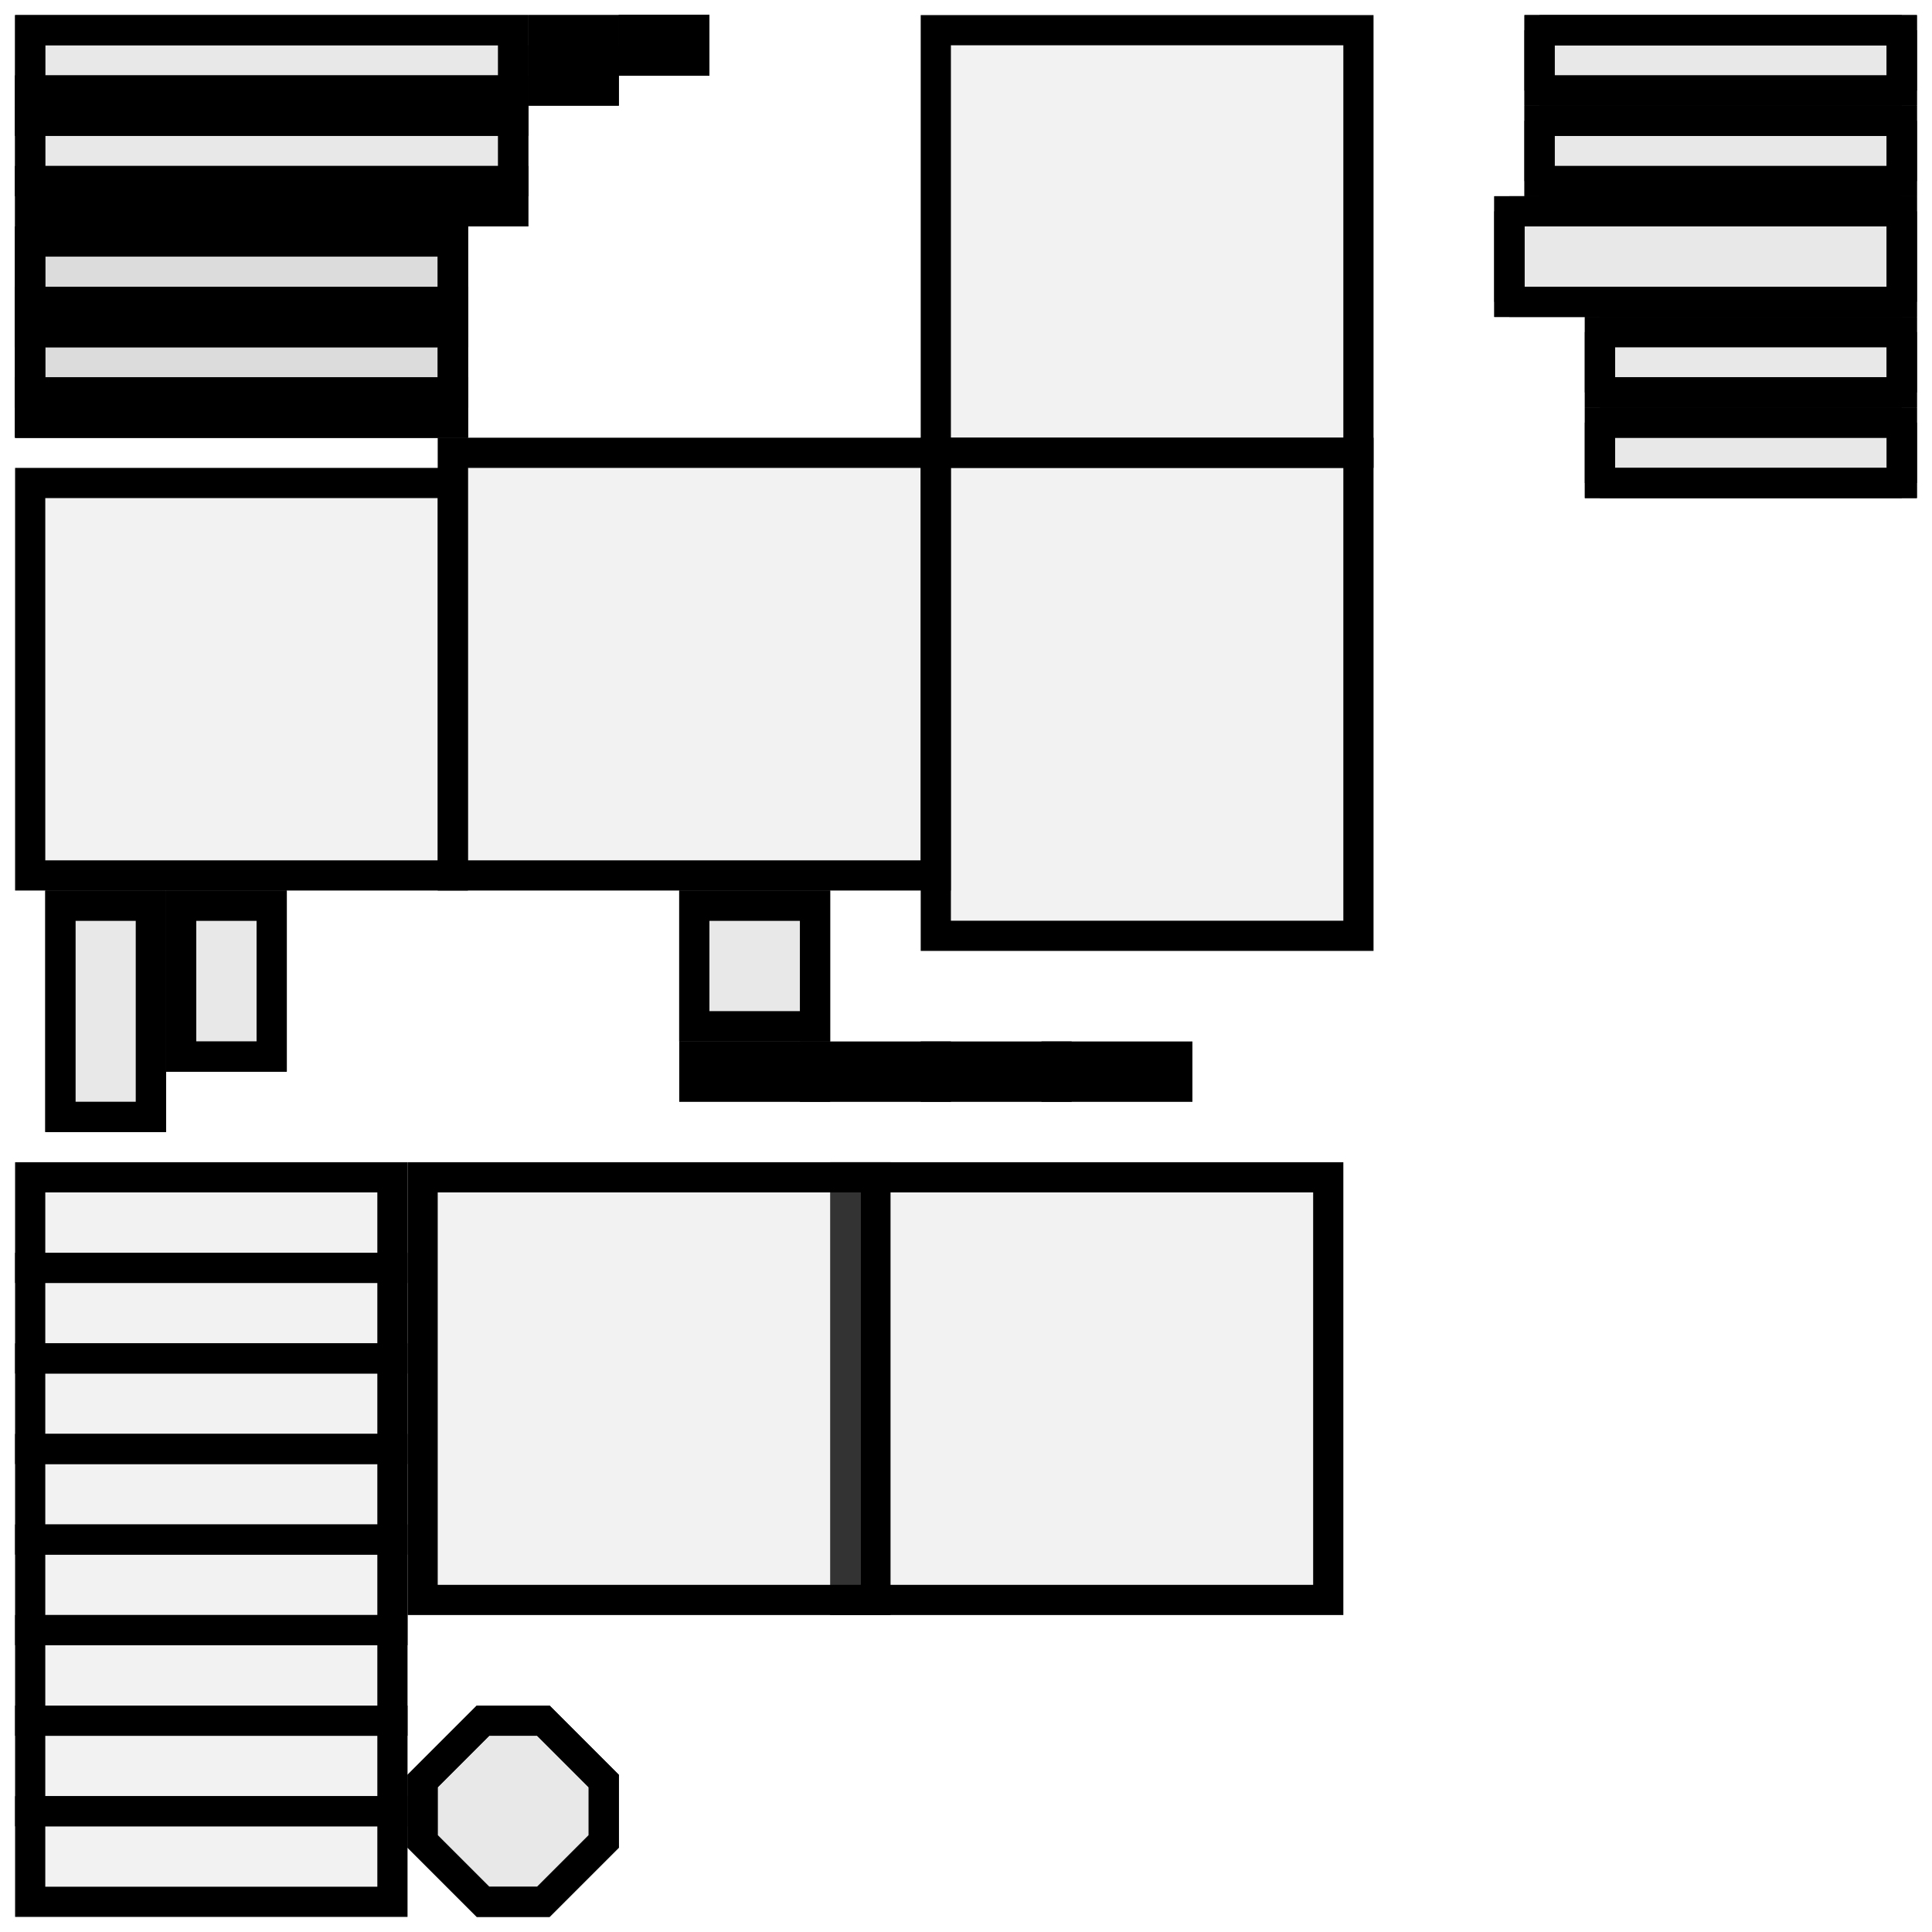 <?xml version="1.0" standalone="no"?>
<!DOCTYPE svg PUBLIC "-//W3C//DTD SVG 1.1//EN" 
  "http://www.w3.org/Graphics/SVG/1.1/DTD/svg11.dtd">
<svg width="64" height="64" viewBox="0 0 64 64"
     xmlns="http://www.w3.org/2000/svg" version="1.1">
<desc>rail.blend, (Blender 3.0.0)</desc>
<polygon stroke="black" stroke-width="1" fill="rgb(204, 204, 204)" fill-opacity="0.25" points="23.000,2.000 23.000,1.000 21.000,1.000 21.000,2.000 " />
<polygon stroke="black" stroke-width="1" fill="rgb(204, 204, 204)" fill-opacity="0.25" points="1.000,13.000 1.000,14.000 15.000,14.000 15.000,13.000 " />
<polygon stroke="black" stroke-width="1" fill="rgb(204, 204, 204)" fill-opacity="0.25" points="21.000,1.000 21.000,2.000 23.000,2.000 23.000,1.000 " />
<polygon stroke="black" stroke-width="1" fill="rgb(204, 204, 204)" fill-opacity="0.25" points="15.000,11.000 15.000,10.000 1.000,10.000 1.000,11.000 " />
<polygon stroke="black" stroke-width="1" fill="rgb(204, 204, 204)" fill-opacity="0.25" points="1.000,13.000 15.000,13.000 15.000,11.000 1.000,11.000 " />
<polygon stroke="black" stroke-width="1" fill="rgb(204, 204, 204)" fill-opacity="0.25" points="15.000,8.000 1.000,8.000 1.000,10.000 15.000,10.000 " />
<polygon stroke="black" stroke-width="1" fill="rgb(204, 204, 204)" fill-opacity="0.25" points="23.000,2.000 23.000,1.000 21.000,1.000 21.000,2.000 " />
<polygon stroke="black" stroke-width="1" fill="rgb(204, 204, 204)" fill-opacity="0.25" points="1.000,13.000 1.000,14.000 15.000,14.000 15.000,13.000 " />
<polygon stroke="black" stroke-width="1" fill="rgb(204, 204, 204)" fill-opacity="0.25" points="21.000,1.000 21.000,2.000 23.000,2.000 23.000,1.000 " />
<polygon stroke="black" stroke-width="1" fill="rgb(204, 204, 204)" fill-opacity="0.25" points="15.000,11.000 15.000,10.000 1.000,10.000 1.000,11.000 " />
<polygon stroke="black" stroke-width="1" fill="rgb(204, 204, 204)" fill-opacity="0.25" points="1.000,13.000 15.000,13.000 15.000,11.000 1.000,11.000 " />
<polygon stroke="black" stroke-width="1" fill="rgb(204, 204, 204)" fill-opacity="0.25" points="15.000,8.000 1.000,8.000 1.000,10.000 15.000,10.000 " />
<polygon stroke="black" stroke-width="1" fill="rgb(204, 204, 204)" fill-opacity="0.25" points="23.000,2.000 23.000,1.000 21.000,1.000 21.000,2.000 " />
<polygon stroke="black" stroke-width="1" fill="rgb(204, 204, 204)" fill-opacity="0.25" points="1.000,13.000 1.000,14.000 15.000,14.000 15.000,13.000 " />
<polygon stroke="black" stroke-width="1" fill="rgb(204, 204, 204)" fill-opacity="0.25" points="21.000,1.000 21.000,2.000 23.000,2.000 23.000,1.000 " />
<polygon stroke="black" stroke-width="1" fill="rgb(204, 204, 204)" fill-opacity="0.25" points="15.000,11.000 15.000,10.000 1.000,10.000 1.000,11.000 " />
<polygon stroke="black" stroke-width="1" fill="rgb(204, 204, 204)" fill-opacity="0.25" points="1.000,13.000 15.000,13.000 15.000,11.000 1.000,11.000 " />
<polygon stroke="black" stroke-width="1" fill="rgb(204, 204, 204)" fill-opacity="0.25" points="15.000,8.000 1.000,8.000 1.000,10.000 15.000,10.000 " />
<polygon stroke="black" stroke-width="1" fill="rgb(204, 204, 204)" fill-opacity="0.25" points="23.000,2.000 23.000,1.000 21.000,1.000 21.000,2.000 " />
<polygon stroke="black" stroke-width="1" fill="rgb(204, 204, 204)" fill-opacity="0.25" points="1.000,13.000 1.000,14.000 15.000,14.000 15.000,13.000 " />
<polygon stroke="black" stroke-width="1" fill="rgb(204, 204, 204)" fill-opacity="0.25" points="21.000,1.000 21.000,2.000 23.000,2.000 23.000,1.000 " />
<polygon stroke="black" stroke-width="1" fill="rgb(204, 204, 204)" fill-opacity="0.25" points="15.000,11.000 15.000,10.000 1.000,10.000 1.000,11.000 " />
<polygon stroke="black" stroke-width="1" fill="rgb(204, 204, 204)" fill-opacity="0.25" points="1.000,13.000 15.000,13.000 15.000,11.000 1.000,11.000 " />
<polygon stroke="black" stroke-width="1" fill="rgb(204, 204, 204)" fill-opacity="0.25" points="15.000,8.000 1.000,8.000 1.000,10.000 15.000,10.000 " />
<polygon stroke="black" stroke-width="1" fill="rgb(204, 204, 204)" fill-opacity="0.25" points="17.000,4.000 17.000,3.000 1.000,3.000 1.000,4.000 " />
<polygon stroke="black" stroke-width="1" fill="rgb(204, 204, 204)" fill-opacity="0.25" points="18.000,1.000 18.000,2.000 20.000,2.000 20.000,1.000 " />
<polygon stroke="black" stroke-width="1" fill="rgb(204, 204, 204)" fill-opacity="0.25" points="1.000,6.000 1.000,7.000 17.000,7.000 17.000,6.000 " />
<polygon stroke="black" stroke-width="1" fill="rgb(204, 204, 204)" fill-opacity="0.25" points="18.000,2.000 18.000,3.000 20.000,3.000 20.000,2.000 " />
<polygon stroke="black" stroke-width="1" fill="rgb(204, 204, 204)" fill-opacity="0.25" points="1.000,4.000 1.000,6.000 17.000,6.000 17.000,4.000 " />
<polygon stroke="black" stroke-width="1" fill="rgb(204, 204, 204)" fill-opacity="0.25" points="1.000,1.000 1.000,3.000 17.000,3.000 17.000,1.000 " />
<polygon stroke="black" stroke-width="1" fill="rgb(204, 204, 204)" fill-opacity="0.25" points="17.000,4.000 17.000,3.000 1.000,3.000 1.000,4.000 " />
<polygon stroke="black" stroke-width="1" fill="rgb(204, 204, 204)" fill-opacity="0.25" points="18.000,1.000 18.000,2.000 20.000,2.000 20.000,1.000 " />
<polygon stroke="black" stroke-width="1" fill="rgb(204, 204, 204)" fill-opacity="0.25" points="1.000,6.000 1.000,7.000 17.000,7.000 17.000,6.000 " />
<polygon stroke="black" stroke-width="1" fill="rgb(204, 204, 204)" fill-opacity="0.25" points="18.000,2.000 18.000,3.000 20.000,3.000 20.000,2.000 " />
<polygon stroke="black" stroke-width="1" fill="rgb(204, 204, 204)" fill-opacity="0.25" points="1.000,4.000 1.000,6.000 17.000,6.000 17.000,4.000 " />
<polygon stroke="black" stroke-width="1" fill="rgb(204, 204, 204)" fill-opacity="0.25" points="1.000,1.000 1.000,3.000 17.000,3.000 17.000,1.000 " />
<polygon stroke="black" stroke-width="1" fill="rgb(204, 204, 204)" fill-opacity="0.25" points="13.000,57.000 1.000,57.000 1.000,60.000 13.000,60.000 " />
<polygon stroke="black" stroke-width="1" fill="rgb(204, 204, 204)" fill-opacity="0.25" points="13.000,60.000 1.000,60.000 1.000,63.000 13.000,63.000 " />
<polygon stroke="black" stroke-width="1" fill="rgb(204, 204, 204)" fill-opacity="0.25" points="13.000,39.000 1.000,39.000 1.000,42.000 13.000,42.000 " />
<polygon stroke="black" stroke-width="1" fill="rgb(204, 204, 204)" fill-opacity="0.25" points="13.000,42.000 1.000,42.000 1.000,45.000 13.000,45.000 " />
<polygon stroke="black" stroke-width="1" fill="rgb(204, 204, 204)" fill-opacity="0.25" points="13.000,45.000 1.000,45.000 1.000,48.000 13.000,48.000 " />
<polygon stroke="black" stroke-width="1" fill="rgb(204, 204, 204)" fill-opacity="0.25" points="13.000,48.000 1.000,48.000 1.000,51.000 13.000,51.000 " />
<polygon stroke="black" stroke-width="1" fill="rgb(204, 204, 204)" fill-opacity="0.25" points="18.000,63.000 20.000,61.000 20.000,59.000 18.000,57.000 16.000,57.000 14.000,59.000 14.000,61.000 16.000,63.000 " />
<polygon stroke="black" stroke-width="1" fill="rgb(204, 204, 204)" fill-opacity="0.25" points="13.000,51.000 1.000,51.000 1.000,54.000 13.000,54.000 " />
<polygon stroke="black" stroke-width="1" fill="rgb(204, 204, 204)" fill-opacity="0.25" points="13.000,54.000 1.000,54.000 1.000,57.000 13.000,57.000 " />
<polygon stroke="black" stroke-width="1" fill="rgb(204, 204, 204)" fill-opacity="0.25" points="18.000,63.000 20.000,61.000 20.000,59.000 18.000,57.000 16.000,57.000 14.000,59.000 14.000,61.000 16.000,63.000 " />
<polygon stroke="black" stroke-width="1" fill="rgb(204, 204, 204)" fill-opacity="0.25" points="31.000,36.000 35.000,36.000 35.000,35.000 31.000,35.000 " />
<polygon stroke="black" stroke-width="1" fill="rgb(204, 204, 204)" fill-opacity="0.25" points="23.000,34.000 27.000,34.000 27.000,30.000 23.000,30.000 " />
<polygon stroke="black" stroke-width="1" fill="rgb(204, 204, 204)" fill-opacity="0.25" points="27.000,35.000 23.000,35.000 23.000,36.000 27.000,36.000 " />
<polygon stroke="black" stroke-width="1" fill="rgb(204, 204, 204)" fill-opacity="0.25" points="27.000,30.000 23.000,30.000 23.000,34.000 27.000,34.000 " />
<polygon stroke="black" stroke-width="1" fill="rgb(204, 204, 204)" fill-opacity="0.25" points="31.000,35.000 27.000,35.000 27.000,36.000 31.000,36.000 " />
<polygon stroke="black" stroke-width="1" fill="rgb(204, 204, 204)" fill-opacity="0.25" points="39.000,35.000 35.000,35.000 35.000,36.000 39.000,36.000 " />
<polygon stroke="black" stroke-width="1" fill="rgb(204, 204, 204)" fill-opacity="0.25" points="28.000,39.000 28.000,53.000 44.000,53.000 44.000,39.000 " />
<polygon stroke="black" stroke-width="1" fill="rgb(204, 204, 204)" fill-opacity="0.25" points="31.000,1.000 31.000,15.000 45.000,15.000 45.000,1.000 " />
<polygon stroke="black" stroke-width="1" fill="rgb(204, 204, 204)" fill-opacity="0.25" points="15.000,15.000 15.000,29.000 31.000,29.000 31.000,15.000 " />
<polygon stroke="black" stroke-width="1" fill="rgb(204, 204, 204)" fill-opacity="0.25" points="1.000,29.000 15.000,29.000 15.000,16.000 1.000,16.000 " />
<polygon stroke="black" stroke-width="1" fill="rgb(204, 204, 204)" fill-opacity="0.25" points="29.000,53.000 29.000,39.000 14.000,39.000 14.000,53.000 " />
<polygon stroke="black" stroke-width="1" fill="rgb(204, 204, 204)" fill-opacity="0.25" points="31.000,31.000 45.000,31.000 45.000,15.000 31.000,15.000 " />
<polygon stroke="black" stroke-width="1" fill="rgb(204, 204, 204)" fill-opacity="0.25" points="21.000,7.000 21.000,7.000 21.000,7.000 21.000,7.000 " />
<polygon stroke="black" stroke-width="1" fill="rgb(204, 204, 204)" fill-opacity="0.25" points="21.000,7.000 21.000,7.000 21.000,7.000 21.000,7.000 " />
<polygon stroke="black" stroke-width="1" fill="rgb(204, 204, 204)" fill-opacity="0.25" points="21.000,7.000 21.000,7.000 21.000,7.000 21.000,7.000 " />
<polygon stroke="black" stroke-width="1" fill="rgb(204, 204, 204)" fill-opacity="0.25" points="21.000,7.000 21.000,7.000 21.000,7.000 21.000,7.000 " />
<polygon stroke="black" stroke-width="1" fill="rgb(204, 204, 204)" fill-opacity="0.25" points="21.000,7.000 21.000,7.000 21.000,7.000 21.000,7.000 " />
<polygon stroke="black" stroke-width="1" fill="rgb(204, 204, 204)" fill-opacity="0.25" points="21.000,7.000 21.000,7.000 21.000,7.000 21.000,7.000 " />
<polygon stroke="black" stroke-width="1" fill="rgb(204, 204, 204)" fill-opacity="0.25" points="7.000,31.000 7.000,31.000 7.000,31.000 7.000,31.000 " />
<polygon stroke="black" stroke-width="1" fill="rgb(204, 204, 204)" fill-opacity="0.25" points="7.000,31.000 7.000,31.000 7.000,31.000 7.000,31.000 " />
<polygon stroke="black" stroke-width="1" fill="rgb(204, 204, 204)" fill-opacity="0.25" points="7.000,31.000 7.000,31.000 7.000,31.000 7.000,31.000 " />
<polygon stroke="black" stroke-width="1" fill="rgb(204, 204, 204)" fill-opacity="0.25" points="7.000,31.000 7.000,31.000 7.000,31.000 7.000,31.000 " />
<polygon stroke="black" stroke-width="1" fill="rgb(204, 204, 204)" fill-opacity="0.25" points="2.000,30.000 5.000,30.000 5.000,37.000 2.000,37.000 " />
<polygon stroke="black" stroke-width="1" fill="rgb(204, 204, 204)" fill-opacity="0.25" points="5.000,30.000 2.000,30.000 2.000,37.000 5.000,37.000 " />
<polygon stroke="black" stroke-width="1" fill="rgb(204, 204, 204)" fill-opacity="0.25" points="7.000,31.000 7.000,31.000 7.000,31.000 7.000,31.000 " />
<polygon stroke="black" stroke-width="1" fill="rgb(204, 204, 204)" fill-opacity="0.25" points="7.000,31.000 7.000,31.000 7.000,31.000 7.000,31.000 " />
<polygon stroke="black" stroke-width="1" fill="rgb(204, 204, 204)" fill-opacity="0.25" points="7.000,31.000 7.000,31.000 7.000,31.000 7.000,31.000 " />
<polygon stroke="black" stroke-width="1" fill="rgb(204, 204, 204)" fill-opacity="0.25" points="7.000,31.000 7.000,31.000 7.000,31.000 7.000,31.000 " />
<polygon stroke="black" stroke-width="1" fill="rgb(204, 204, 204)" fill-opacity="0.25" points="6.000,30.000 9.000,30.000 9.000,35.000 6.000,35.000 " />
<polygon stroke="black" stroke-width="1" fill="rgb(204, 204, 204)" fill-opacity="0.25" points="9.000,30.000 6.000,30.000 6.000,35.000 9.000,35.000 " />
<polygon stroke="black" stroke-width="1" fill="rgb(204, 204, 204)" fill-opacity="0.25" points="50.000,10.000 63.000,10.000 63.000,7.000 50.000,7.000 " />
<polygon stroke="black" stroke-width="1" fill="rgb(204, 204, 204)" fill-opacity="0.25" points="50.000,7.000 63.000,7.000 63.000,7.000 50.000,7.000 " />
<polygon stroke="black" stroke-width="1" fill="rgb(204, 204, 204)" fill-opacity="0.25" points="50.000,7.000 63.000,7.000 63.000,10.000 50.000,10.000 " />
<polygon stroke="black" stroke-width="1" fill="rgb(204, 204, 204)" fill-opacity="0.25" points="50.000,10.000 63.000,10.000 63.000,10.000 50.000,10.000 " />
<polygon stroke="black" stroke-width="1" fill="rgb(204, 204, 204)" fill-opacity="0.25" points="50.000,7.000 50.000,7.000 50.000,10.000 50.000,10.000 " />
<polygon stroke="black" stroke-width="1" fill="rgb(204, 204, 204)" fill-opacity="0.25" points="63.000,7.000 63.000,7.000 63.000,10.000 63.000,10.000 " />
<polygon stroke="black" stroke-width="1" fill="rgb(204, 204, 204)" fill-opacity="0.25" points="63.000,14.000 63.000,14.000 63.000,16.000 63.000,16.000 " />
<polygon stroke="black" stroke-width="1" fill="rgb(204, 204, 204)" fill-opacity="0.25" points="53.000,14.000 53.000,14.000 53.000,16.000 53.000,16.000 " />
<polygon stroke="black" stroke-width="1" fill="rgb(204, 204, 204)" fill-opacity="0.25" points="53.000,16.000 63.000,16.000 63.000,16.000 53.000,16.000 " />
<polygon stroke="black" stroke-width="1" fill="rgb(204, 204, 204)" fill-opacity="0.25" points="53.000,14.000 63.000,14.000 63.000,16.000 53.000,16.000 " />
<polygon stroke="black" stroke-width="1" fill="rgb(204, 204, 204)" fill-opacity="0.25" points="53.000,14.000 63.000,14.000 63.000,14.000 53.000,14.000 " />
<polygon stroke="black" stroke-width="1" fill="rgb(204, 204, 204)" fill-opacity="0.25" points="53.000,16.000 63.000,16.000 63.000,14.000 53.000,14.000 " />
<polygon stroke="black" stroke-width="1" fill="rgb(204, 204, 204)" fill-opacity="0.25" points="63.000,6.000 63.000,4.000 51.000,4.000 51.000,6.000 " />
<polygon stroke="black" stroke-width="1" fill="rgb(204, 204, 204)" fill-opacity="0.25" points="51.000,6.000 51.000,4.000 51.000,4.000 51.000,6.000 " />
<polygon stroke="black" stroke-width="1" fill="rgb(204, 204, 204)" fill-opacity="0.25" points="51.000,6.000 51.000,4.000 63.000,4.000 63.000,6.000 " />
<polygon stroke="black" stroke-width="1" fill="rgb(204, 204, 204)" fill-opacity="0.25" points="63.000,6.000 63.000,4.000 63.000,4.000 63.000,6.000 " />
<polygon stroke="black" stroke-width="1" fill="rgb(204, 204, 204)" fill-opacity="0.25" points="51.000,6.000 51.000,6.000 63.000,6.000 63.000,6.000 " />
<polygon stroke="black" stroke-width="1" fill="rgb(204, 204, 204)" fill-opacity="0.25" points="51.000,4.000 51.000,4.000 63.000,4.000 63.000,4.000 " />
<polygon stroke="black" stroke-width="1" fill="rgb(204, 204, 204)" fill-opacity="0.25" points="63.000,3.000 63.000,1.000 51.000,1.000 51.000,3.000 " />
<polygon stroke="black" stroke-width="1" fill="rgb(204, 204, 204)" fill-opacity="0.25" points="51.000,3.000 51.000,1.000 51.000,1.000 51.000,3.000 " />
<polygon stroke="black" stroke-width="1" fill="rgb(204, 204, 204)" fill-opacity="0.25" points="51.000,3.000 51.000,1.000 63.000,1.000 63.000,3.000 " />
<polygon stroke="black" stroke-width="1" fill="rgb(204, 204, 204)" fill-opacity="0.25" points="63.000,3.000 63.000,1.000 63.000,1.000 63.000,3.000 " />
<polygon stroke="black" stroke-width="1" fill="rgb(204, 204, 204)" fill-opacity="0.25" points="51.000,3.000 51.000,3.000 63.000,3.000 63.000,3.000 " />
<polygon stroke="black" stroke-width="1" fill="rgb(204, 204, 204)" fill-opacity="0.25" points="51.000,1.000 51.000,1.000 63.000,1.000 63.000,1.000 " />
<polygon stroke="black" stroke-width="1" fill="rgb(204, 204, 204)" fill-opacity="0.25" points="53.000,13.000 63.000,13.000 63.000,11.000 53.000,11.000 " />
<polygon stroke="black" stroke-width="1" fill="rgb(204, 204, 204)" fill-opacity="0.25" points="53.000,11.000 63.000,11.000 63.000,11.000 53.000,11.000 " />
<polygon stroke="black" stroke-width="1" fill="rgb(204, 204, 204)" fill-opacity="0.25" points="53.000,11.000 63.000,11.000 63.000,13.000 53.000,13.000 " />
<polygon stroke="black" stroke-width="1" fill="rgb(204, 204, 204)" fill-opacity="0.25" points="53.000,13.000 63.000,13.000 63.000,13.000 53.000,13.000 " />
<polygon stroke="black" stroke-width="1" fill="rgb(204, 204, 204)" fill-opacity="0.25" points="53.000,11.000 53.000,11.000 53.000,13.000 53.000,13.000 " />
<polygon stroke="black" stroke-width="1" fill="rgb(204, 204, 204)" fill-opacity="0.25" points="63.000,11.000 63.000,11.000 63.000,13.000 63.000,13.000 " />

</svg>
